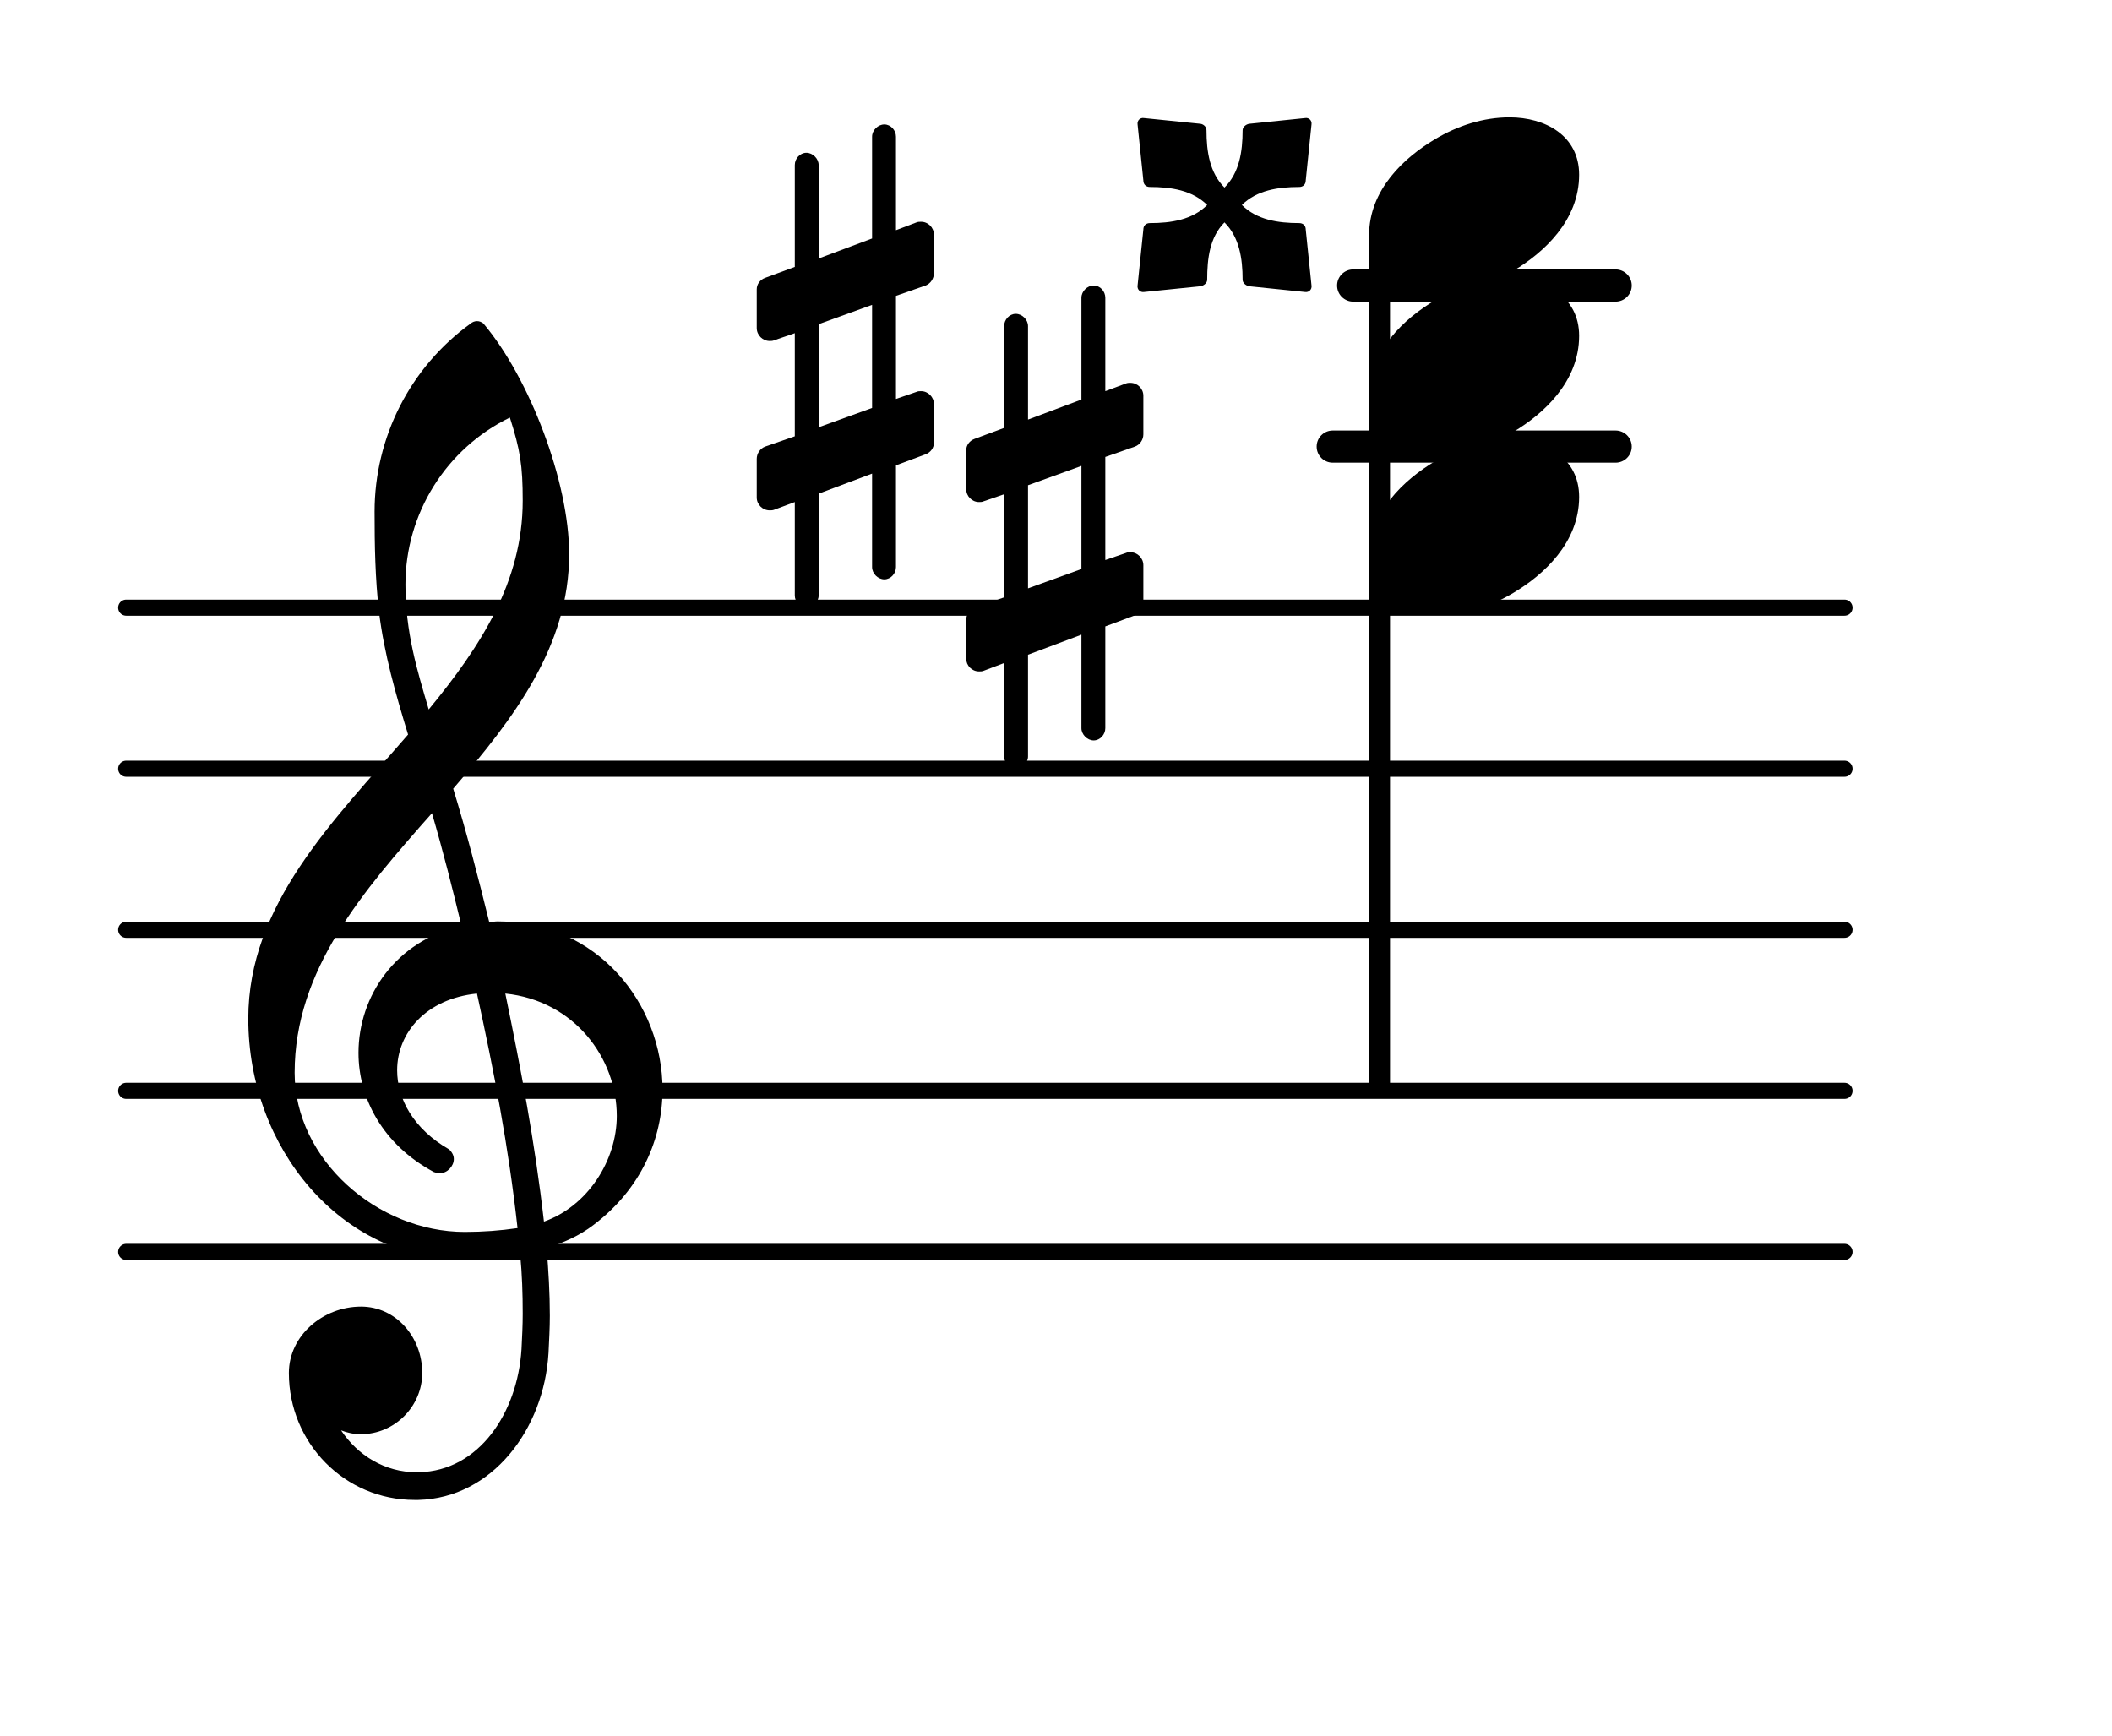<?xml version="1.0" encoding="UTF-8"?>
<svg xmlns="http://www.w3.org/2000/svg" xmlns:xlink="http://www.w3.org/1999/xlink" width="81.537pt" height="67.013pt" viewBox="0 0 81.537 67.013" version="1.1">
<g id="surface1">
<path style="fill:none;stroke-width:0.1;stroke-linecap:round;stroke-linejoin:round;stroke:rgb(0%,0%,0%);stroke-opacity:1;stroke-miterlimit:4;" d="M 0.05 -0 L 10.719 -0 " transform="matrix(6.218,0,0,6.218,4.561,48.333)"/>
<path style="fill:none;stroke-width:0.1;stroke-linecap:round;stroke-linejoin:round;stroke:rgb(0%,0%,0%);stroke-opacity:1;stroke-miterlimit:4;" d="M 0.05 -0 L 10.719 -0 " transform="matrix(6.218,0,0,6.218,4.561,42.115)"/>
<path style="fill:none;stroke-width:0.1;stroke-linecap:round;stroke-linejoin:round;stroke:rgb(0%,0%,0%);stroke-opacity:1;stroke-miterlimit:4;" d="M 0.05 0 L 10.719 0 " transform="matrix(6.218,0,0,6.218,4.561,35.897)"/>
<path style="fill:none;stroke-width:0.1;stroke-linecap:round;stroke-linejoin:round;stroke:rgb(0%,0%,0%);stroke-opacity:1;stroke-miterlimit:4;" d="M 0.05 0 L 10.719 0 " transform="matrix(6.218,0,0,6.218,4.561,29.679)"/>
<path style="fill:none;stroke-width:0.1;stroke-linecap:round;stroke-linejoin:round;stroke:rgb(0%,0%,0%);stroke-opacity:1;stroke-miterlimit:4;" d="M 0.05 0 L 10.719 0 " transform="matrix(6.218,0,0,6.218,4.561,23.46)"/>
<path style=" stroke:none;fill-rule:nonzero;fill:rgb(0%,0%,0%);fill-opacity:1;" d="M 52.242 10.402 L 62.371 10.402 C 62.715 10.402 62.996 10.68 62.996 11.023 C 62.996 11.367 62.715 11.645 62.371 11.645 L 52.242 11.645 C 51.898 11.645 51.621 11.367 51.621 11.023 C 51.621 10.68 51.898 10.402 52.242 10.402 Z M 52.242 10.402 "/>
<path style=" stroke:none;fill-rule:nonzero;fill:rgb(0%,0%,0%);fill-opacity:1;" d="M 51.453 16.621 L 62.371 16.621 C 62.715 16.621 62.996 16.898 62.996 17.242 C 62.996 17.586 62.715 17.863 62.371 17.863 L 51.453 17.863 C 51.109 17.863 50.832 17.586 50.832 17.242 C 50.832 16.898 51.109 16.621 51.453 16.621 Z M 51.453 16.621 "/>
<path style=" stroke:none;fill-rule:nonzero;fill:rgb(0%,0%,0%);fill-opacity:1;" d="M 53.105 9.07 L 53.418 9.07 C 53.555 9.07 53.664 9.184 53.664 9.32 L 53.664 41.867 C 53.664 42.004 53.555 42.113 53.418 42.113 L 53.105 42.113 C 52.969 42.113 52.855 42.004 52.855 41.867 L 52.855 9.32 C 52.855 9.184 52.969 9.07 53.105 9.07 Z M 53.105 9.07 "/>
<path style=" stroke:none;fill-rule:nonzero;fill:rgb(0%,0%,0%);fill-opacity:1;" d="M 47.945 7.914 C 48.52 8.488 49.34 8.613 50.16 8.613 C 50.309 8.613 50.41 8.711 50.41 8.859 L 50.633 11.023 C 50.656 11.172 50.535 11.297 50.383 11.273 L 48.219 11.051 C 48.098 11.023 47.973 10.926 47.973 10.801 C 47.973 9.98 47.848 9.16 47.273 8.586 C 46.703 9.16 46.605 9.98 46.605 10.801 C 46.605 10.926 46.48 11.023 46.355 11.051 L 44.168 11.273 C 44.016 11.297 43.895 11.172 43.918 11.023 L 44.141 8.859 C 44.141 8.711 44.242 8.613 44.391 8.613 C 45.211 8.613 46.031 8.488 46.605 7.914 C 46.031 7.344 45.211 7.219 44.391 7.219 C 44.242 7.219 44.141 7.117 44.141 6.969 L 43.918 4.805 C 43.895 4.656 44.016 4.531 44.168 4.559 L 46.355 4.781 C 46.48 4.805 46.578 4.906 46.578 5.031 C 46.578 5.852 46.703 6.672 47.273 7.242 C 47.848 6.672 47.973 5.852 47.973 5.031 C 47.973 4.906 48.098 4.805 48.219 4.781 L 50.383 4.559 C 50.535 4.531 50.656 4.656 50.633 4.805 L 50.41 6.969 C 50.41 7.117 50.309 7.219 50.16 7.219 C 49.34 7.219 48.52 7.344 47.945 7.914 Z M 47.945 7.914 "/>
<path style=" stroke:none;fill-rule:nonzero;fill:rgb(0%,0%,0%);fill-opacity:1;" d="M 34.59 21.895 C 34.59 22.141 34.391 22.367 34.141 22.367 C 33.891 22.367 33.668 22.141 33.668 21.895 L 33.668 18.285 L 31.605 19.059 L 31.605 22.988 C 31.605 23.238 31.379 23.461 31.133 23.461 C 30.883 23.461 30.684 23.238 30.684 22.988 L 30.684 19.383 L 29.887 19.68 C 29.836 19.703 29.762 19.703 29.715 19.703 C 29.441 19.703 29.215 19.48 29.215 19.207 L 29.215 17.715 C 29.215 17.516 29.34 17.316 29.539 17.242 L 30.684 16.844 L 30.684 12.863 L 29.887 13.137 C 29.836 13.164 29.762 13.164 29.715 13.164 C 29.441 13.164 29.215 12.938 29.215 12.664 L 29.215 11.172 C 29.215 10.973 29.34 10.801 29.539 10.727 L 30.684 10.305 L 30.684 6.371 C 30.684 6.125 30.883 5.898 31.133 5.898 C 31.379 5.898 31.605 6.125 31.605 6.371 L 31.605 9.98 L 33.668 9.207 L 33.668 5.277 C 33.668 5.031 33.891 4.805 34.141 4.805 C 34.391 4.805 34.59 5.031 34.59 5.277 L 34.59 8.887 L 35.383 8.586 C 35.434 8.562 35.508 8.562 35.559 8.562 C 35.832 8.562 36.055 8.785 36.055 9.059 L 36.055 10.551 C 36.055 10.75 35.93 10.949 35.734 11.023 L 34.59 11.422 L 34.59 15.402 L 35.383 15.129 C 35.434 15.102 35.508 15.102 35.559 15.102 C 35.832 15.102 36.055 15.328 36.055 15.602 L 36.055 17.094 C 36.055 17.293 35.93 17.465 35.734 17.539 L 34.59 17.965 Z M 31.605 12.516 L 31.605 16.496 L 33.668 15.75 L 33.668 11.77 Z M 31.605 12.516 "/>
<path style=" stroke:none;fill-rule:nonzero;fill:rgb(0%,0%,0%);fill-opacity:1;" d="M 42.672 28.113 C 42.672 28.359 42.473 28.586 42.223 28.586 C 41.977 28.586 41.75 28.359 41.75 28.113 L 41.75 24.504 L 39.688 25.277 L 39.688 29.207 C 39.688 29.453 39.465 29.68 39.215 29.68 C 38.965 29.68 38.766 29.453 38.766 29.207 L 38.766 25.598 L 37.973 25.898 C 37.922 25.922 37.848 25.922 37.797 25.922 C 37.523 25.922 37.301 25.699 37.301 25.426 L 37.301 23.934 C 37.301 23.734 37.426 23.535 37.621 23.461 L 38.766 23.062 L 38.766 19.082 L 37.973 19.355 C 37.922 19.383 37.848 19.383 37.797 19.383 C 37.523 19.383 37.301 19.156 37.301 18.883 L 37.301 17.391 C 37.301 17.191 37.426 17.02 37.621 16.945 L 38.766 16.52 L 38.766 12.59 C 38.766 12.344 38.965 12.117 39.215 12.117 C 39.465 12.117 39.688 12.344 39.688 12.59 L 39.688 16.199 L 41.75 15.426 L 41.75 11.496 C 41.75 11.246 41.977 11.023 42.223 11.023 C 42.473 11.023 42.672 11.246 42.672 11.496 L 42.672 15.102 L 43.469 14.805 C 43.52 14.781 43.594 14.781 43.641 14.781 C 43.914 14.781 44.141 15.004 44.141 15.277 L 44.141 16.77 C 44.141 16.969 44.016 17.168 43.816 17.242 L 42.672 17.641 L 42.672 21.621 L 43.469 21.348 C 43.52 21.32 43.594 21.32 43.641 21.32 C 43.914 21.32 44.141 21.547 44.141 21.82 L 44.141 23.312 C 44.141 23.512 44.016 23.684 43.816 23.758 L 42.672 24.184 Z M 39.688 18.734 L 39.688 22.715 L 41.75 21.969 L 41.75 17.988 Z M 39.688 18.734 "/>
<path style=" stroke:none;fill-rule:nonzero;fill:rgb(0%,0%,0%);fill-opacity:1;" d="M 16.152 57.91 L 16.004 57.91 C 13.316 57.91 11.152 55.719 11.152 53.008 C 11.152 51.566 12.469 50.445 13.938 50.445 C 15.281 50.445 16.301 51.617 16.301 53.008 C 16.301 54.301 15.23 55.371 13.938 55.371 C 13.664 55.371 13.414 55.32 13.168 55.223 C 13.812 56.191 14.859 56.84 16.078 56.84 L 16.176 56.84 Z M 21 47.164 C 22.691 46.566 23.812 44.801 23.812 43.086 C 23.812 40.848 22.172 38.633 19.508 38.359 C 20.105 41.246 20.652 44.105 21 47.164 Z M 11.375 41.418 C 11.375 44.777 14.586 47.562 17.941 47.562 C 18.641 47.562 19.309 47.512 19.98 47.414 C 19.633 44.254 19.062 41.32 18.414 38.359 C 16.449 38.559 15.332 39.875 15.332 41.32 C 15.332 42.414 15.953 43.582 17.344 44.379 C 17.469 44.504 17.52 44.625 17.52 44.75 C 17.52 45.023 17.27 45.297 16.973 45.297 C 16.898 45.297 16.824 45.273 16.75 45.25 C 14.758 44.18 13.84 42.387 13.84 40.648 C 13.84 38.457 15.281 36.32 17.816 35.746 C 17.469 34.305 17.098 32.836 16.676 31.395 C 14.012 34.406 11.375 37.438 11.375 41.418 Z M 17.867 48.633 C 13.191 48.633 9.586 44.352 9.586 39.328 C 9.586 34.926 12.844 31.719 15.754 28.359 C 15.281 26.816 14.832 25.25 14.633 23.633 C 14.484 22.34 14.461 21.047 14.461 19.754 C 14.461 16.895 15.828 14.184 18.168 12.492 C 18.316 12.367 18.516 12.367 18.664 12.492 C 20.43 14.582 21.973 18.586 21.973 21.395 C 21.973 24.953 19.832 27.738 17.496 30.449 C 18.016 32.141 18.465 33.883 18.887 35.598 C 18.988 35.598 19.113 35.574 19.211 35.574 C 23.066 35.574 25.578 38.758 25.578 42.066 C 25.578 43.957 24.758 45.895 22.918 47.289 C 22.371 47.711 21.746 47.984 21.102 48.184 C 21.176 49.055 21.227 49.926 21.227 50.797 C 21.227 51.27 21.199 51.766 21.176 52.238 C 21 55.199 18.988 57.836 16.152 57.91 L 16.176 56.84 C 18.488 56.789 19.98 54.551 20.133 52.09 C 20.156 51.641 20.18 51.168 20.18 50.723 C 20.18 49.949 20.156 49.203 20.082 48.434 C 19.359 48.559 18.641 48.633 17.867 48.633 Z M 20.18 19.332 C 20.18 17.965 20.082 17.367 19.684 16.121 C 17.223 17.316 15.652 19.828 15.652 22.566 C 15.652 24.406 16.102 25.871 16.551 27.391 C 18.539 24.977 20.18 22.465 20.18 19.332 Z M 20.18 19.332 "/>
<path style=" stroke:none;fill-rule:nonzero;fill:rgb(0%,0%,0%);fill-opacity:1;" d="M 58.281 4.531 C 59.648 4.531 60.965 5.23 60.965 6.746 C 60.965 8.512 59.598 9.754 58.43 10.453 C 57.559 10.973 56.562 11.297 55.543 11.297 C 54.176 11.297 52.855 10.602 52.855 9.086 C 52.855 7.316 54.227 6.074 55.395 5.379 C 56.266 4.855 57.262 4.531 58.281 4.531 Z M 58.281 4.531 "/>
<path style=" stroke:none;fill-rule:nonzero;fill:rgb(0%,0%,0%);fill-opacity:1;" d="M 58.281 10.75 C 59.648 10.75 60.965 11.445 60.965 12.965 C 60.965 14.73 59.598 15.973 58.43 16.672 C 57.559 17.191 56.562 17.516 55.543 17.516 C 54.176 17.516 52.855 16.82 52.855 15.301 C 52.855 13.535 54.227 12.293 55.395 11.598 C 56.266 11.074 57.262 10.75 58.281 10.75 Z M 58.281 10.75 "/>
<path style=" stroke:none;fill-rule:nonzero;fill:rgb(0%,0%,0%);fill-opacity:1;" d="M 58.281 16.969 C 59.648 16.969 60.965 17.664 60.965 19.184 C 60.965 20.949 59.598 22.191 58.43 22.887 C 57.559 23.41 56.562 23.734 55.543 23.734 C 54.176 23.734 52.855 23.039 52.855 21.52 C 52.855 19.754 54.227 18.512 55.395 17.812 C 56.266 17.293 57.262 16.969 58.281 16.969 Z M 58.281 16.969 "/>
</g>
</svg>
